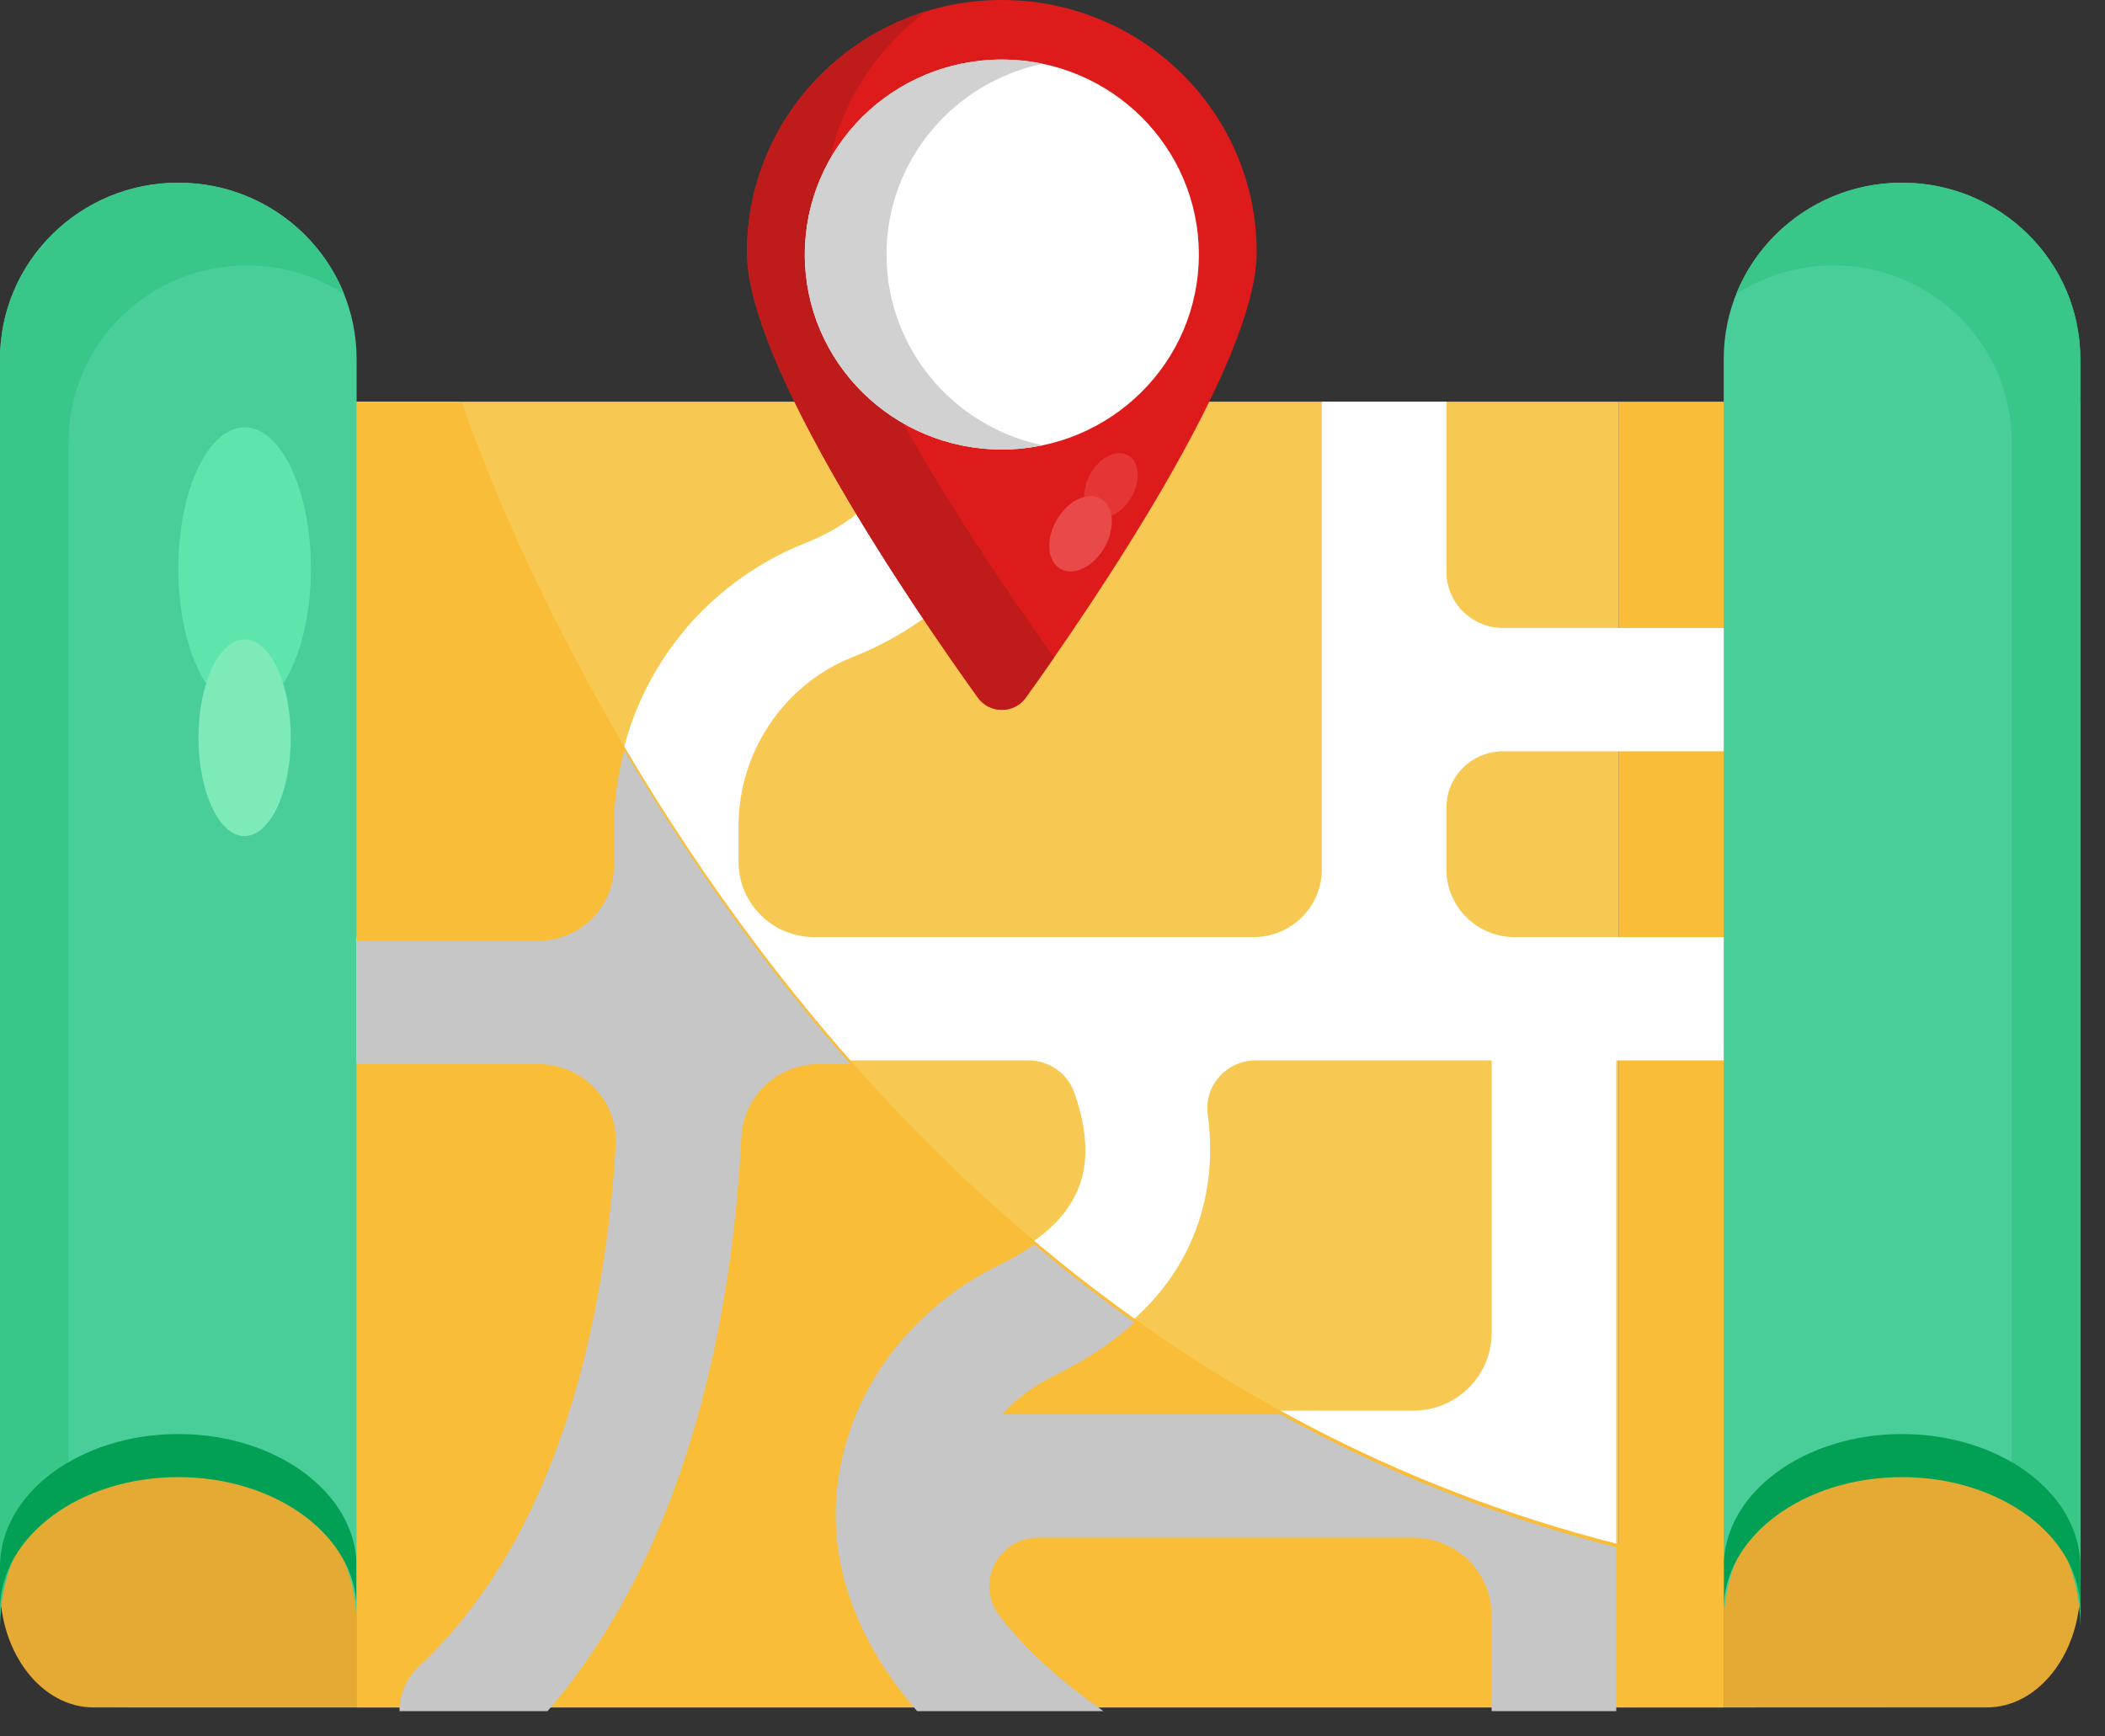 <svg width="80" height="66" viewBox="0 0 80 66" fill="none" xmlns="http://www.w3.org/2000/svg">
<rect x="0" y="0" width="80" height="66" fill="#333333" stroke="none"/>
<path d="M68.527 16.955V63.215C68.527 64.145 67.712 64.899 66.708 64.899H4.922C2.203 64.899 0 62.857 0 60.34V15.269H66.708C67.712 15.269 68.527 16.023 68.527 16.955Z" fill="#F8C952"/>
<path d="M17.55 15.269V64.898H4.605C2.062 64.898 0 62.858 0 60.341V15.269H17.55Z" fill="#366FCC"/>
<path d="M13.554 15.269V64.898H3.557C1.593 64.898 0.001 62.858 0.001 60.341V15.269H13.554Z" fill="#E5AA33"/>
<path d="M13.553 13.651V61.787C13.553 58.083 10.52 55.08 6.777 55.08C4.905 55.08 3.211 55.831 1.984 57.044C0.758 58.258 0 59.935 0 61.787V13.651C0 11.798 0.758 10.122 1.984 8.908C3.211 7.693 4.905 6.944 6.777 6.944C10.52 6.944 13.553 9.946 13.553 13.651Z" fill="#4ACE99"/>
<path d="M13.077 11.173C12.016 10.488 10.745 10.089 9.383 10.089C7.512 10.089 5.818 10.839 4.591 12.053C3.364 13.267 2.607 14.944 2.607 16.796V56.501C2.387 56.669 2.181 56.85 1.984 57.044C0.758 58.258 0 59.935 0 61.787V13.651C0 11.798 0.758 10.122 1.984 8.908C3.211 7.693 4.905 6.944 6.777 6.944C9.635 6.944 12.08 8.694 13.077 11.173Z" fill="#38C689"/>
<path d="M13.553 59.548V61.185C13.553 58.401 10.52 56.144 6.777 56.144C4.905 56.144 3.211 56.709 1.984 57.62C0.758 58.533 0 59.793 0 61.185V59.548C0 58.156 0.758 56.895 1.984 55.983C3.211 55.072 4.905 54.507 6.777 54.507C10.52 54.507 13.553 56.764 13.553 59.548Z" fill="#02A054"/>
<path d="M61.513 15.269V64.898H71.51C73.474 64.898 75.066 62.858 75.066 60.341V15.269H61.513Z" fill="#2E66B7"/>
<path d="M61.513 59.548V61.185C61.513 58.401 64.547 56.144 68.289 56.144C70.161 56.144 71.855 56.709 73.082 57.62C74.308 58.533 75.066 59.793 75.066 61.185V59.548C75.066 58.156 74.308 56.895 73.082 55.983C71.855 55.072 70.161 54.507 68.289 54.507C64.547 54.507 61.513 56.764 61.513 59.548Z" fill="#205799"/>
<path d="M9.297 26.981C10.688 26.981 11.816 24.577 11.816 21.612C11.816 18.647 10.688 16.244 9.297 16.244C7.905 16.244 6.777 18.647 6.777 21.612C6.777 24.577 7.905 26.981 9.297 26.981Z" fill="#5EE5AB"/>
<path d="M9.297 31.778C10.266 31.778 11.051 30.105 11.051 28.04C11.051 25.975 10.266 24.301 9.297 24.301C8.328 24.301 7.542 25.975 7.542 28.04C7.542 30.105 8.328 31.778 9.297 31.778Z" fill="#7DEAB8"/>
<path d="M13.554 15.269H17.55V64.898H13.554V15.269Z" fill="#F9BD38"/>
<path d="M65.509 15.269V64.898H75.506C77.47 64.898 79.062 62.858 79.062 60.341V15.269H65.509Z" fill="#E5AA33"/>
<path d="M65.509 13.651V61.787C65.509 58.083 68.543 55.08 72.285 55.08C74.157 55.08 75.851 55.831 77.078 57.044C78.305 58.258 79.062 59.935 79.062 61.787V13.651C79.062 11.798 78.305 10.122 77.078 8.908C75.851 7.694 74.157 6.944 72.285 6.944C68.543 6.944 65.509 9.946 65.509 13.651Z" fill="#4ACE99"/>
<path d="M65.984 11.173C67.046 10.488 68.316 10.089 69.678 10.089C71.55 10.089 73.244 10.839 74.471 12.053C75.698 13.267 76.455 14.944 76.455 16.796V56.501C76.674 56.669 76.881 56.85 77.077 57.044C78.304 58.258 79.062 59.935 79.062 61.787V13.651C79.062 11.798 78.304 10.122 77.077 8.908C75.851 7.694 74.156 6.944 72.285 6.944C69.427 6.944 66.982 8.694 65.984 11.173Z" fill="#38C689"/>
<path d="M65.509 59.548V61.185C65.509 58.401 68.543 56.144 72.285 56.144C74.157 56.144 75.851 56.709 77.078 57.62C78.305 58.533 79.062 59.793 79.062 61.185V59.548C79.062 58.156 78.305 56.895 77.078 55.983C75.851 55.072 74.157 54.507 72.285 54.507C68.543 54.507 65.509 56.764 65.509 59.548Z" fill="#02A054"/>
<path d="M61.513 15.269H65.509V64.898H61.513V15.269Z" fill="#F9BD38"/>
<path d="M65.509 28.556V23.869H57.126C55.936 23.869 54.972 22.914 54.972 21.737V15.269H50.235V33.049C50.235 34.468 49.073 35.619 47.639 35.619H30.95C29.359 35.619 28.069 34.343 28.069 32.768V31.385C28.069 28.578 29.805 26.004 32.389 24.982C36.259 23.45 38.766 20.413 39.637 16.199C39.703 15.883 39.757 15.573 39.8 15.269H34.996C34.441 17.932 33.014 19.687 30.631 20.63C26.197 22.385 23.333 26.606 23.333 31.385V32.768C23.333 34.343 22.043 35.619 20.452 35.619H13.554V40.307H20.457C22.156 40.307 23.504 41.723 23.401 43.401C23.028 49.5 21.444 58.038 15.925 63.193C15.452 63.637 15.183 64.252 15.183 64.899H20.809C26.33 58.493 27.853 49.416 28.175 43.078C28.254 41.525 29.549 40.306 31.12 40.306H39.091C39.866 40.306 40.559 40.786 40.82 41.508C41.176 42.494 41.397 43.65 41.136 44.699C40.812 45.999 39.785 47.056 37.995 47.932C35.499 49.153 33.567 51.157 32.553 53.574C31.61 55.824 31.034 59.339 33.645 63.311C33.995 63.845 34.399 64.374 34.853 64.899H41.935C40.346 63.784 38.941 62.553 37.959 61.234C37.056 60.021 37.938 58.307 39.461 58.307H53.706C55.353 58.307 56.688 59.628 56.688 61.257V64.898H61.424V40.306H65.508V35.619H57.568C56.134 35.619 54.971 34.468 54.971 33.049V30.689C54.971 29.511 55.936 28.556 57.126 28.556H65.509V28.556ZM56.688 50.669C56.688 52.298 55.353 53.619 53.707 53.619H38.074C38.627 53.022 39.312 52.516 40.094 52.134C43.182 50.622 45.084 48.487 45.743 45.785C46.033 44.599 46.047 43.439 45.901 42.364C45.753 41.274 46.609 40.306 47.72 40.306H56.688V50.669H56.688Z" fill="white"/>
<path d="M17.55 15.269C17.55 15.269 29.724 53.272 65.509 59.548V64.898H13.554V15.269H17.55Z" fill="#F9BD38"/>
<path d="M48.661 53.758H38.075C38.628 53.161 39.312 52.655 40.094 52.273C41.278 51.693 42.286 51.024 43.118 50.263C41.788 49.314 40.519 48.322 39.306 47.302C38.927 47.574 38.491 47.829 37.995 48.071C35.5 49.291 33.568 51.296 32.554 53.713C31.61 55.963 31.035 59.478 33.645 63.449C33.996 63.984 34.399 64.513 34.854 65.038H41.936C40.346 63.924 38.942 62.692 37.959 61.374C37.057 60.161 37.938 58.445 39.461 58.445H53.706C55.353 58.445 56.688 59.767 56.688 61.396V65.038H61.425V58.811C56.74 57.618 52.494 55.873 48.661 53.758ZM23.726 28.513C23.468 29.478 23.333 30.487 23.333 31.524V32.908C23.333 34.483 22.043 35.758 20.452 35.758H13.554V40.445H20.457C22.157 40.445 23.504 41.863 23.401 43.541C23.028 49.64 21.444 58.177 15.926 63.331C15.452 63.776 15.183 64.391 15.183 65.038H20.81C26.33 58.633 27.854 49.556 28.176 43.216C28.255 41.664 29.549 40.445 31.12 40.445H32.323C28.757 36.397 25.921 32.244 23.726 28.513Z" fill="#C6C6C6"/>
<path d="M28.388 9.587C28.388 13.879 34.752 23.154 37.163 26.515C37.609 27.136 38.54 27.136 38.986 26.515C41.397 23.154 47.761 13.879 47.761 9.587C47.761 4.292 43.424 0 38.074 0C32.725 0 28.388 4.292 28.388 9.587Z" fill="#DD1B1B"/>
<path d="M40.061 24.991C39.653 25.577 39.289 26.093 38.986 26.515C38.54 27.136 37.609 27.136 37.163 26.515C34.752 23.154 28.388 13.878 28.388 9.587C28.388 5.282 31.256 1.639 35.203 0.428C32.844 2.176 31.317 4.965 31.317 8.107C31.317 12.381 37.625 21.593 40.061 24.991Z" fill="#BF1B1B"/>
<path d="M38.075 17.085C42.21 17.085 45.562 13.767 45.562 9.674C45.562 5.582 42.21 2.264 38.075 2.264C33.939 2.264 30.587 5.582 30.587 9.674C30.587 13.767 33.939 17.085 38.075 17.085Z" fill="white"/>
<path d="M39.627 16.925C39.126 17.03 38.607 17.085 38.075 17.085C33.939 17.085 30.587 13.768 30.587 9.674C30.587 5.582 33.939 2.264 38.075 2.264C38.607 2.264 39.126 2.318 39.627 2.423C36.237 3.131 33.692 6.108 33.692 9.674C33.692 13.241 36.237 16.218 39.627 16.925Z" fill="#D1D1D1"/>
<path d="M43.007 18.883C43.365 18.25 43.303 17.542 42.869 17.302C42.435 17.062 41.794 17.381 41.437 18.014C41.079 18.647 41.141 19.355 41.574 19.595C42.008 19.834 42.65 19.516 43.007 18.883Z" fill="#E53535"/>
<path d="M41.984 20.796C42.402 20.056 42.33 19.229 41.823 18.949C41.317 18.669 40.568 19.041 40.15 19.781C39.732 20.52 39.804 21.347 40.311 21.627C40.817 21.907 41.567 21.535 41.984 20.796Z" fill="#EA4949"/>
</svg>
